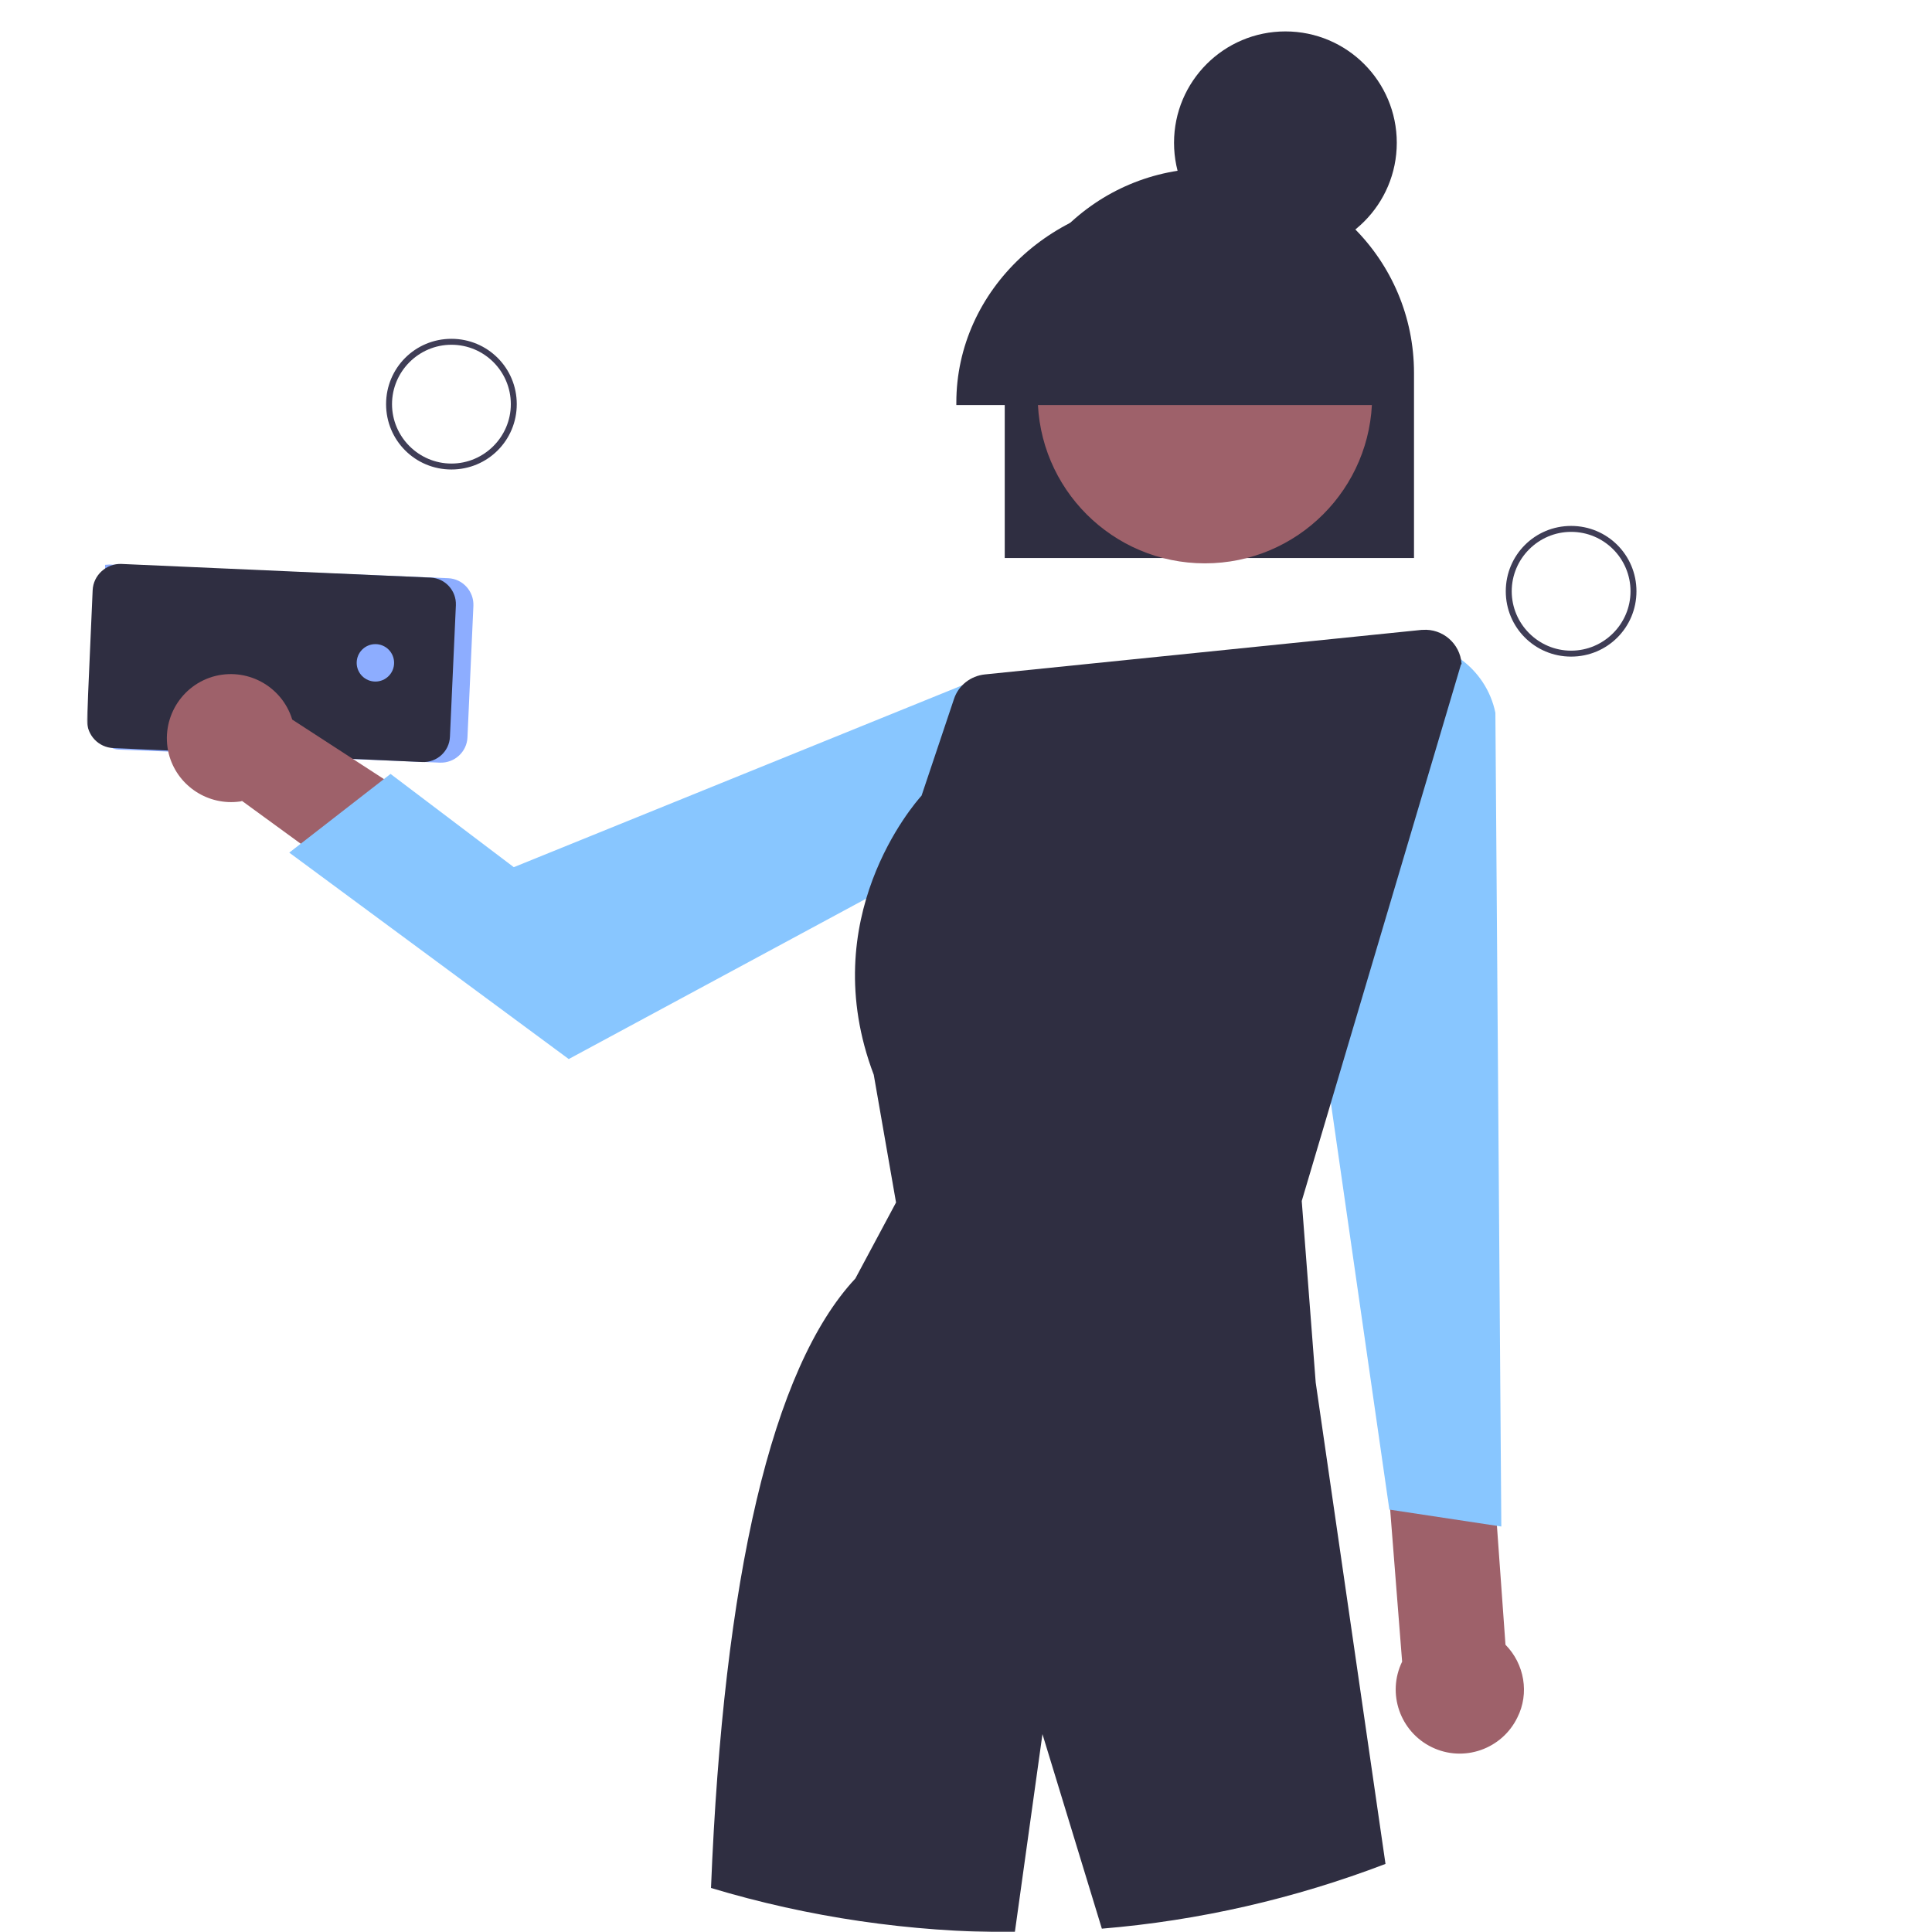 <svg width="755" height="755" viewBox="0 0 755 755" fill="none" xmlns="http://www.w3.org/2000/svg">
<g clip-path="url(#clip0_6_2271)">
<mask id="mask0_6_2271" style="mask-type:luminance" maskUnits="userSpaceOnUse" x="34" y="-114" width="867" height="870">
<path d="M901 -114H34V755.089H901V-114Z" fill="white"/>
</mask>
<g mask="url(#mask0_6_2271)">
<path d="M613.972 256.594C599.814 256.594 588.438 245.218 588.438 231.061C588.438 216.9 599.814 205.524 613.972 205.524C628.132 205.524 639.506 216.9 639.506 231.061C639.506 245.218 628.132 256.594 613.972 256.594ZM613.972 207.847C601.205 207.847 590.761 218.294 590.761 231.061C590.761 243.828 601.205 254.271 613.972 254.271C626.739 254.271 637.185 243.828 637.185 231.061C637.185 218.294 626.855 207.847 613.972 207.847Z" fill="#3F3D56"/>
<path d="M176.411 183.472C162.251 183.472 150.876 172.099 150.876 157.939C150.876 143.779 162.251 132.405 176.411 132.405C190.571 132.405 201.945 143.779 201.945 157.939C201.945 172.099 190.571 183.472 176.411 183.472ZM176.411 134.726C163.644 134.726 153.198 145.172 153.198 157.939C153.198 170.706 163.644 181.152 176.411 181.152C189.178 181.152 199.624 170.706 199.624 157.939C199.624 145.172 189.294 134.726 176.411 134.726Z" fill="#3F3D56"/>
<path d="M39.919 286.306C39.919 285.842 39.919 285.379 40.035 284.912L41.08 220.73L42.705 220.614H42.821L175.134 225.953C180.821 226.185 185.231 231.061 184.999 236.747L182.678 288.163C182.446 293.849 177.571 298.262 171.884 298.03L46.186 292.922C42.705 292.691 39.919 289.788 39.919 286.306Z" fill="#8DADFF"/>
<path d="M34 281.545C34 281.43 34 281.198 34 281.082L36.205 230.71C36.437 224.791 41.544 220.15 47.464 220.382L168.286 225.721C173.973 225.953 178.384 230.825 178.152 236.515L175.83 287.93C175.598 293.617 170.724 298.029 165.037 297.794L44.33 292.34C38.526 292.108 34 287.351 34 281.545Z" fill="#2F2E41"/>
<path d="M146.698 266.342C150.737 266.342 154.01 263.069 154.01 259.03C154.01 254.992 150.737 251.718 146.698 251.718C142.66 251.718 139.386 254.992 139.386 259.03C139.386 263.069 142.66 266.342 146.698 266.342Z" fill="#8DADFF"/>
<path d="M588.322 642.739L576.019 471.659L578.342 414.557L530.29 425.235L547.933 649.355C541.895 661.772 547.119 676.746 559.538 682.781C571.957 688.815 586.929 683.595 592.966 671.175C597.723 661.772 595.75 650.282 588.322 642.739Z" fill="#9E616A"/>
<path d="M160.162 311.028L114.2 281.198C110.138 267.968 96.211 260.54 82.979 264.485C69.748 268.547 62.32 282.476 66.266 295.706C69.864 307.43 81.47 314.858 93.657 313.233C94.005 313.233 94.353 313.117 94.586 313.001L143.797 348.865L160.162 311.028Z" fill="#9E616A"/>
<path d="M222.256 413.861L113.04 333.195L152.618 302.438L200.784 338.882L378.246 266.922C383.469 265.995 388.924 267.272 393.218 270.52C397.514 273.654 400.298 278.298 400.996 283.521L401.112 284.101L368.614 334.936L222.256 413.861Z" fill="#88C6FF"/>
<path d="M542.941 589.93L512.184 376.024V375.793L543.755 251.603L546.771 251.255C564.413 249.282 580.778 261.119 584.376 278.53L586.697 596.544L542.941 589.93Z" fill="#88C6FF"/>
<path d="M552.689 218.059H392.638V145.752C392.638 101.531 428.386 65.784 472.605 65.784C516.828 65.784 552.573 101.531 552.573 145.752V218.059H552.689Z" fill="#2F2E41"/>
<path d="M470.865 220.151C506.955 220.151 536.209 190.894 536.209 154.805C536.209 118.717 506.955 89.461 470.865 89.461C434.777 89.461 405.521 118.717 405.521 154.805C405.521 190.894 434.777 220.151 470.865 220.151Z" fill="#9E616A"/>
<path d="M502.32 99.326C526.356 99.326 545.844 79.84 545.844 55.802C545.844 31.764 526.356 12.278 502.32 12.278C478.281 12.278 458.796 31.764 458.796 55.802C458.796 79.84 478.281 99.326 502.32 99.326Z" fill="#2F2E41"/>
<path d="M543.871 158.287H373.721V157.358C373.721 113.254 411.906 77.39 458.796 77.39C505.684 77.39 543.871 113.254 543.871 157.358V158.287Z" fill="#2F2E41"/>
<path d="M571.146 259.494V259.262C570.564 251.487 563.718 245.568 555.94 246.148C555.824 246.148 555.708 246.148 555.592 246.148L384.863 263.558C379.292 264.138 374.532 267.852 372.791 273.191L360.14 310.912C357.24 314.16 318.241 358.845 341.455 420.012L350.16 469.921L334.259 499.632C301.644 534.566 282.726 616.391 277.851 737.794C316.036 749.286 355.847 755.089 395.657 755.089C396.005 755.089 396.352 755.089 396.584 755.089L407.378 677.673L430.591 753.695C468.544 750.561 505.918 741.974 541.432 728.393L514.157 540.253L508.702 469.338L570.914 259.726L571.146 259.494Z" fill="#2F2E41"/>
</g>
</g>
<defs>
<clipPath id="clip0_6_2271">
<rect width="755" height="755" fill="white"/>
</clipPath>
</defs>
</svg>
